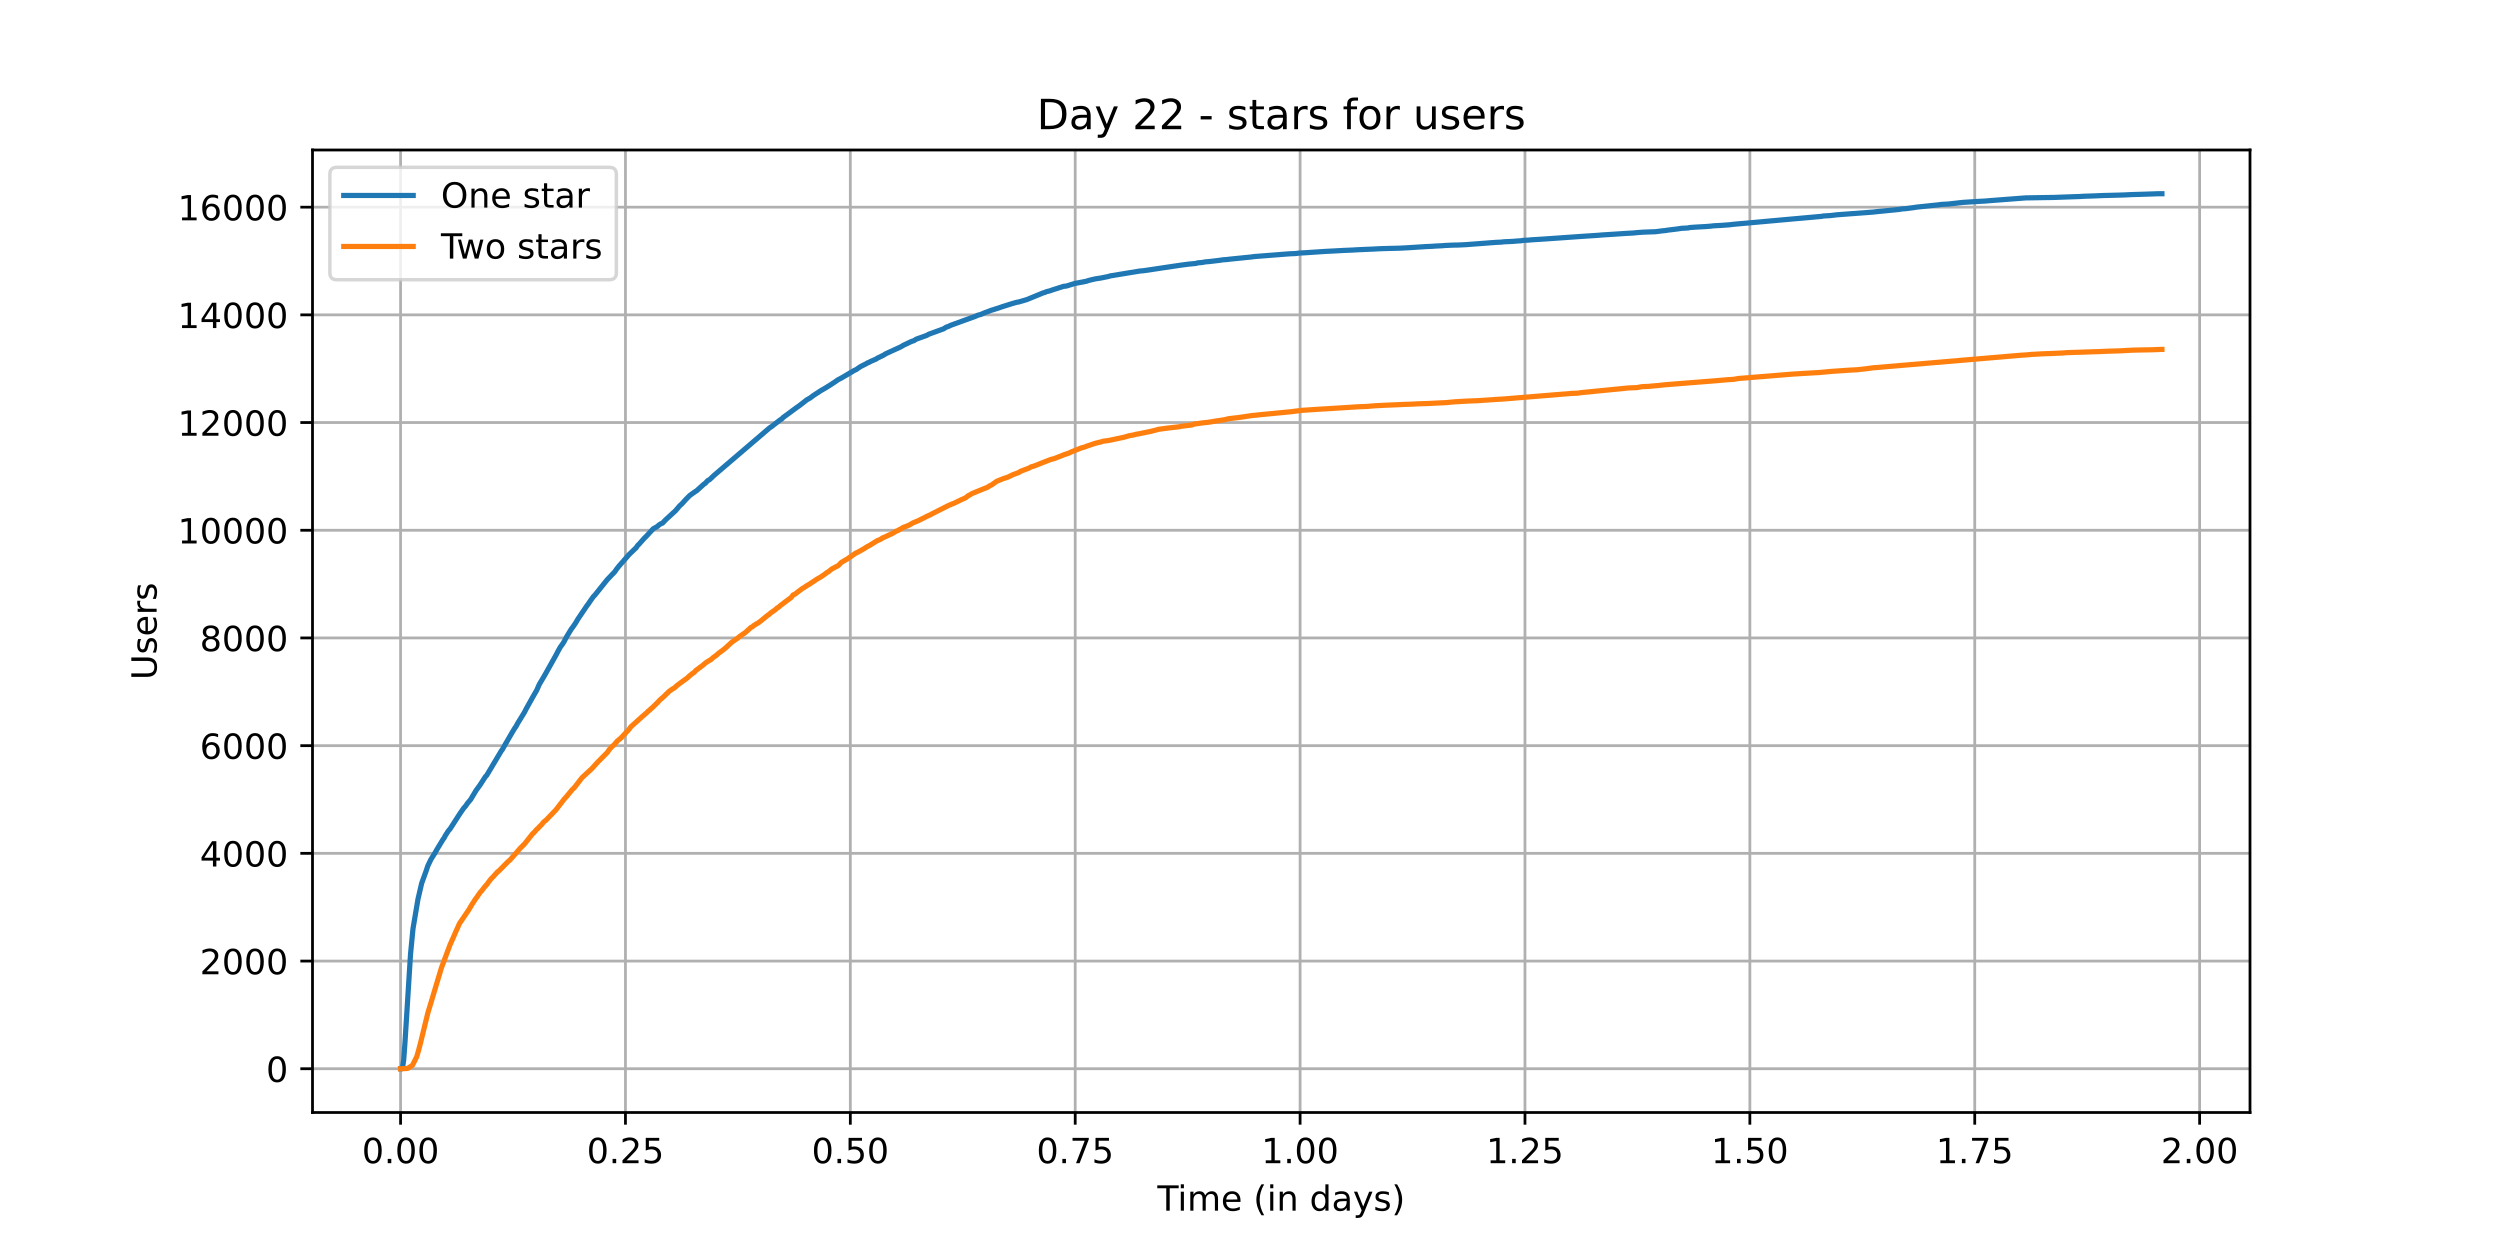 <?xml version="1.0" encoding="utf-8" standalone="no"?>
<!DOCTYPE svg PUBLIC "-//W3C//DTD SVG 1.1//EN"
  "http://www.w3.org/Graphics/SVG/1.1/DTD/svg11.dtd">
<!-- Created with matplotlib (https://matplotlib.org/) -->
<svg height="360pt" version="1.1" viewBox="0 0 720 360" width="720pt" xmlns="http://www.w3.org/2000/svg" xmlns:xlink="http://www.w3.org/1999/xlink">
 <defs>
  <style type="text/css">*{stroke-linecap:butt;stroke-linejoin:round;}</style>
 </defs>
 <g id="figure_1">
  <g id="patch_1">
   <path d="M 0 360 
L 720 360 
L 720 0 
L 0 0 
z
" style="fill:#ffffff;"/>
  </g>
  <g id="axes_1">
   <g id="patch_2">
    <path d="M 90 320.4 
L 648 320.4 
L 648 43.2 
L 90 43.2 
z
" style="fill:#ffffff;"/>
   </g>
   <g id="matplotlib.axis_1">
    <g id="xtick_1">
     <g id="line2d_1">
      <path clip-path="url(#p94f6168944)" d="M 115.364 320.4 
L 115.364 43.2 
" style="fill:none;stroke:#b0b0b0;stroke-linecap:square;stroke-width:0.8;"/>
     </g>
     <g id="line2d_2">
      <defs>
       <path d="M 0 0 
L 0 3.5 
" id="m8def7b264c" style="stroke:#000000;stroke-width:0.8;"/>
      </defs>
      <g>
       <use style="stroke:#000000;stroke-width:0.8;" x="115.364" xlink:href="#m8def7b264c" y="320.4"/>
      </g>
     </g>
     <g id="text_1">
      <!-- 0.00 -->
      <g transform="translate(104.231 334.998)scale(0.1 -0.1)">
       <defs>
        <path d="M 31.781 66.406 
Q 24.172 66.406 20.328 58.906 
Q 16.5 51.422 16.5 36.375 
Q 16.5 21.391 20.328 13.891 
Q 24.172 6.391 31.781 6.391 
Q 39.453 6.391 43.281 13.891 
Q 47.125 21.391 47.125 36.375 
Q 47.125 51.422 43.281 58.906 
Q 39.453 66.406 31.781 66.406 
z
M 31.781 74.219 
Q 44.047 74.219 50.516 64.516 
Q 56.984 54.828 56.984 36.375 
Q 56.984 17.969 50.516 8.266 
Q 44.047 -1.422 31.781 -1.422 
Q 19.531 -1.422 13.062 8.266 
Q 6.594 17.969 6.594 36.375 
Q 6.594 54.828 13.062 64.516 
Q 19.531 74.219 31.781 74.219 
z
" id="DejaVuSans-48"/>
        <path d="M 10.688 12.406 
L 21 12.406 
L 21 0 
L 10.688 0 
z
" id="DejaVuSans-46"/>
       </defs>
       <use xlink:href="#DejaVuSans-48"/>
       <use x="63.623" xlink:href="#DejaVuSans-46"/>
       <use x="95.41" xlink:href="#DejaVuSans-48"/>
       <use x="159.033" xlink:href="#DejaVuSans-48"/>
      </g>
     </g>
    </g>
    <g id="xtick_2">
     <g id="line2d_3">
      <path clip-path="url(#p94f6168944)" d="M 180.13 320.4 
L 180.13 43.2 
" style="fill:none;stroke:#b0b0b0;stroke-linecap:square;stroke-width:0.8;"/>
     </g>
     <g id="line2d_4">
      <g>
       <use style="stroke:#000000;stroke-width:0.8;" x="180.13" xlink:href="#m8def7b264c" y="320.4"/>
      </g>
     </g>
     <g id="text_2">
      <!-- 0.25 -->
      <g transform="translate(168.997 334.998)scale(0.1 -0.1)">
       <defs>
        <path d="M 19.188 8.297 
L 53.609 8.297 
L 53.609 0 
L 7.328 0 
L 7.328 8.297 
Q 12.938 14.109 22.625 23.891 
Q 32.328 33.688 34.812 36.531 
Q 39.547 41.844 41.422 45.531 
Q 43.312 49.219 43.312 52.781 
Q 43.312 58.594 39.234 62.25 
Q 35.156 65.922 28.609 65.922 
Q 23.969 65.922 18.812 64.312 
Q 13.672 62.703 7.812 59.422 
L 7.812 69.391 
Q 13.766 71.781 18.938 73 
Q 24.125 74.219 28.422 74.219 
Q 39.75 74.219 46.484 68.547 
Q 53.219 62.891 53.219 53.422 
Q 53.219 48.922 51.531 44.891 
Q 49.859 40.875 45.406 35.406 
Q 44.188 33.984 37.641 27.219 
Q 31.109 20.453 19.188 8.297 
z
" id="DejaVuSans-50"/>
        <path d="M 10.797 72.906 
L 49.516 72.906 
L 49.516 64.594 
L 19.828 64.594 
L 19.828 46.734 
Q 21.969 47.469 24.109 47.828 
Q 26.266 48.188 28.422 48.188 
Q 40.625 48.188 47.75 41.5 
Q 54.891 34.812 54.891 23.391 
Q 54.891 11.625 47.562 5.094 
Q 40.234 -1.422 26.906 -1.422 
Q 22.312 -1.422 17.547 -0.641 
Q 12.797 0.141 7.719 1.703 
L 7.719 11.625 
Q 12.109 9.234 16.797 8.062 
Q 21.484 6.891 26.703 6.891 
Q 35.156 6.891 40.078 11.328 
Q 45.016 15.766 45.016 23.391 
Q 45.016 31 40.078 35.438 
Q 35.156 39.891 26.703 39.891 
Q 22.75 39.891 18.812 39.016 
Q 14.891 38.141 10.797 36.281 
z
" id="DejaVuSans-53"/>
       </defs>
       <use xlink:href="#DejaVuSans-48"/>
       <use x="63.623" xlink:href="#DejaVuSans-46"/>
       <use x="95.41" xlink:href="#DejaVuSans-50"/>
       <use x="159.033" xlink:href="#DejaVuSans-53"/>
      </g>
     </g>
    </g>
    <g id="xtick_3">
     <g id="line2d_5">
      <path clip-path="url(#p94f6168944)" d="M 244.895 320.4 
L 244.895 43.2 
" style="fill:none;stroke:#b0b0b0;stroke-linecap:square;stroke-width:0.8;"/>
     </g>
     <g id="line2d_6">
      <g>
       <use style="stroke:#000000;stroke-width:0.8;" x="244.895" xlink:href="#m8def7b264c" y="320.4"/>
      </g>
     </g>
     <g id="text_3">
      <!-- 0.50 -->
      <g transform="translate(233.763 334.998)scale(0.1 -0.1)">
       <use xlink:href="#DejaVuSans-48"/>
       <use x="63.623" xlink:href="#DejaVuSans-46"/>
       <use x="95.41" xlink:href="#DejaVuSans-53"/>
       <use x="159.033" xlink:href="#DejaVuSans-48"/>
      </g>
     </g>
    </g>
    <g id="xtick_4">
     <g id="line2d_7">
      <path clip-path="url(#p94f6168944)" d="M 309.661 320.4 
L 309.661 43.2 
" style="fill:none;stroke:#b0b0b0;stroke-linecap:square;stroke-width:0.8;"/>
     </g>
     <g id="line2d_8">
      <g>
       <use style="stroke:#000000;stroke-width:0.8;" x="309.661" xlink:href="#m8def7b264c" y="320.4"/>
      </g>
     </g>
     <g id="text_4">
      <!-- 0.75 -->
      <g transform="translate(298.528 334.998)scale(0.1 -0.1)">
       <defs>
        <path d="M 8.203 72.906 
L 55.078 72.906 
L 55.078 68.703 
L 28.609 0 
L 18.312 0 
L 43.219 64.594 
L 8.203 64.594 
z
" id="DejaVuSans-55"/>
       </defs>
       <use xlink:href="#DejaVuSans-48"/>
       <use x="63.623" xlink:href="#DejaVuSans-46"/>
       <use x="95.41" xlink:href="#DejaVuSans-55"/>
       <use x="159.033" xlink:href="#DejaVuSans-53"/>
      </g>
     </g>
    </g>
    <g id="xtick_5">
     <g id="line2d_9">
      <path clip-path="url(#p94f6168944)" d="M 374.427 320.4 
L 374.427 43.2 
" style="fill:none;stroke:#b0b0b0;stroke-linecap:square;stroke-width:0.8;"/>
     </g>
     <g id="line2d_10">
      <g>
       <use style="stroke:#000000;stroke-width:0.8;" x="374.427" xlink:href="#m8def7b264c" y="320.4"/>
      </g>
     </g>
     <g id="text_5">
      <!-- 1.00 -->
      <g transform="translate(363.294 334.998)scale(0.1 -0.1)">
       <defs>
        <path d="M 12.406 8.297 
L 28.516 8.297 
L 28.516 63.922 
L 10.984 60.406 
L 10.984 69.391 
L 28.422 72.906 
L 38.281 72.906 
L 38.281 8.297 
L 54.391 8.297 
L 54.391 0 
L 12.406 0 
z
" id="DejaVuSans-49"/>
       </defs>
       <use xlink:href="#DejaVuSans-49"/>
       <use x="63.623" xlink:href="#DejaVuSans-46"/>
       <use x="95.41" xlink:href="#DejaVuSans-48"/>
       <use x="159.033" xlink:href="#DejaVuSans-48"/>
      </g>
     </g>
    </g>
    <g id="xtick_6">
     <g id="line2d_11">
      <path clip-path="url(#p94f6168944)" d="M 439.193 320.4 
L 439.193 43.2 
" style="fill:none;stroke:#b0b0b0;stroke-linecap:square;stroke-width:0.8;"/>
     </g>
     <g id="line2d_12">
      <g>
       <use style="stroke:#000000;stroke-width:0.8;" x="439.193" xlink:href="#m8def7b264c" y="320.4"/>
      </g>
     </g>
     <g id="text_6">
      <!-- 1.25 -->
      <g transform="translate(428.06 334.998)scale(0.1 -0.1)">
       <use xlink:href="#DejaVuSans-49"/>
       <use x="63.623" xlink:href="#DejaVuSans-46"/>
       <use x="95.41" xlink:href="#DejaVuSans-50"/>
       <use x="159.033" xlink:href="#DejaVuSans-53"/>
      </g>
     </g>
    </g>
    <g id="xtick_7">
     <g id="line2d_13">
      <path clip-path="url(#p94f6168944)" d="M 503.959 320.4 
L 503.959 43.2 
" style="fill:none;stroke:#b0b0b0;stroke-linecap:square;stroke-width:0.8;"/>
     </g>
     <g id="line2d_14">
      <g>
       <use style="stroke:#000000;stroke-width:0.8;" x="503.959" xlink:href="#m8def7b264c" y="320.4"/>
      </g>
     </g>
     <g id="text_7">
      <!-- 1.50 -->
      <g transform="translate(492.826 334.998)scale(0.1 -0.1)">
       <use xlink:href="#DejaVuSans-49"/>
       <use x="63.623" xlink:href="#DejaVuSans-46"/>
       <use x="95.41" xlink:href="#DejaVuSans-53"/>
       <use x="159.033" xlink:href="#DejaVuSans-48"/>
      </g>
     </g>
    </g>
    <g id="xtick_8">
     <g id="line2d_15">
      <path clip-path="url(#p94f6168944)" d="M 568.725 320.4 
L 568.725 43.2 
" style="fill:none;stroke:#b0b0b0;stroke-linecap:square;stroke-width:0.8;"/>
     </g>
     <g id="line2d_16">
      <g>
       <use style="stroke:#000000;stroke-width:0.8;" x="568.725" xlink:href="#m8def7b264c" y="320.4"/>
      </g>
     </g>
     <g id="text_8">
      <!-- 1.75 -->
      <g transform="translate(557.592 334.998)scale(0.1 -0.1)">
       <use xlink:href="#DejaVuSans-49"/>
       <use x="63.623" xlink:href="#DejaVuSans-46"/>
       <use x="95.41" xlink:href="#DejaVuSans-55"/>
       <use x="159.033" xlink:href="#DejaVuSans-53"/>
      </g>
     </g>
    </g>
    <g id="xtick_9">
     <g id="line2d_17">
      <path clip-path="url(#p94f6168944)" d="M 633.491 320.4 
L 633.491 43.2 
" style="fill:none;stroke:#b0b0b0;stroke-linecap:square;stroke-width:0.8;"/>
     </g>
     <g id="line2d_18">
      <g>
       <use style="stroke:#000000;stroke-width:0.8;" x="633.491" xlink:href="#m8def7b264c" y="320.4"/>
      </g>
     </g>
     <g id="text_9">
      <!-- 2.00 -->
      <g transform="translate(622.358 334.998)scale(0.1 -0.1)">
       <use xlink:href="#DejaVuSans-50"/>
       <use x="63.623" xlink:href="#DejaVuSans-46"/>
       <use x="95.41" xlink:href="#DejaVuSans-48"/>
       <use x="159.033" xlink:href="#DejaVuSans-48"/>
      </g>
     </g>
    </g>
    <g id="text_10">
     <!-- Time (in days) -->
     <g transform="translate(333.327 348.677)scale(0.1 -0.1)">
      <defs>
       <path d="M -0.297 72.906 
L 61.375 72.906 
L 61.375 64.594 
L 35.5 64.594 
L 35.5 0 
L 25.594 0 
L 25.594 64.594 
L -0.297 64.594 
z
" id="DejaVuSans-84"/>
       <path d="M 9.422 54.688 
L 18.406 54.688 
L 18.406 0 
L 9.422 0 
z
M 9.422 75.984 
L 18.406 75.984 
L 18.406 64.594 
L 9.422 64.594 
z
" id="DejaVuSans-105"/>
       <path d="M 52 44.188 
Q 55.375 50.25 60.062 53.125 
Q 64.75 56 71.094 56 
Q 79.641 56 84.281 50.016 
Q 88.922 44.047 88.922 33.016 
L 88.922 0 
L 79.891 0 
L 79.891 32.719 
Q 79.891 40.578 77.094 44.375 
Q 74.312 48.188 68.609 48.188 
Q 61.625 48.188 57.562 43.547 
Q 53.516 38.922 53.516 30.906 
L 53.516 0 
L 44.484 0 
L 44.484 32.719 
Q 44.484 40.625 41.703 44.406 
Q 38.922 48.188 33.109 48.188 
Q 26.219 48.188 22.156 43.531 
Q 18.109 38.875 18.109 30.906 
L 18.109 0 
L 9.078 0 
L 9.078 54.688 
L 18.109 54.688 
L 18.109 46.188 
Q 21.188 51.219 25.484 53.609 
Q 29.781 56 35.688 56 
Q 41.656 56 45.828 52.969 
Q 50 49.953 52 44.188 
z
" id="DejaVuSans-109"/>
       <path d="M 56.203 29.594 
L 56.203 25.203 
L 14.891 25.203 
Q 15.484 15.922 20.484 11.062 
Q 25.484 6.203 34.422 6.203 
Q 39.594 6.203 44.453 7.469 
Q 49.312 8.734 54.109 11.281 
L 54.109 2.781 
Q 49.266 0.734 44.188 -0.344 
Q 39.109 -1.422 33.891 -1.422 
Q 20.797 -1.422 13.156 6.188 
Q 5.516 13.812 5.516 26.812 
Q 5.516 40.234 12.766 48.109 
Q 20.016 56 32.328 56 
Q 43.359 56 49.781 48.891 
Q 56.203 41.797 56.203 29.594 
z
M 47.219 32.234 
Q 47.125 39.594 43.094 43.984 
Q 39.062 48.391 32.422 48.391 
Q 24.906 48.391 20.391 44.141 
Q 15.875 39.891 15.188 32.172 
z
" id="DejaVuSans-101"/>
       <path id="DejaVuSans-32"/>
       <path d="M 31 75.875 
Q 24.469 64.656 21.281 53.656 
Q 18.109 42.672 18.109 31.391 
Q 18.109 20.125 21.312 9.062 
Q 24.516 -2 31 -13.188 
L 23.188 -13.188 
Q 15.875 -1.703 12.234 9.375 
Q 8.594 20.453 8.594 31.391 
Q 8.594 42.281 12.203 53.312 
Q 15.828 64.359 23.188 75.875 
z
" id="DejaVuSans-40"/>
       <path d="M 54.891 33.016 
L 54.891 0 
L 45.906 0 
L 45.906 32.719 
Q 45.906 40.484 42.875 44.328 
Q 39.844 48.188 33.797 48.188 
Q 26.516 48.188 22.312 43.547 
Q 18.109 38.922 18.109 30.906 
L 18.109 0 
L 9.078 0 
L 9.078 54.688 
L 18.109 54.688 
L 18.109 46.188 
Q 21.344 51.125 25.703 53.562 
Q 30.078 56 35.797 56 
Q 45.219 56 50.047 50.172 
Q 54.891 44.344 54.891 33.016 
z
" id="DejaVuSans-110"/>
       <path d="M 45.406 46.391 
L 45.406 75.984 
L 54.391 75.984 
L 54.391 0 
L 45.406 0 
L 45.406 8.203 
Q 42.578 3.328 38.25 0.953 
Q 33.938 -1.422 27.875 -1.422 
Q 17.969 -1.422 11.734 6.484 
Q 5.516 14.406 5.516 27.297 
Q 5.516 40.188 11.734 48.094 
Q 17.969 56 27.875 56 
Q 33.938 56 38.25 53.625 
Q 42.578 51.266 45.406 46.391 
z
M 14.797 27.297 
Q 14.797 17.391 18.875 11.75 
Q 22.953 6.109 30.078 6.109 
Q 37.203 6.109 41.297 11.75 
Q 45.406 17.391 45.406 27.297 
Q 45.406 37.203 41.297 42.844 
Q 37.203 48.484 30.078 48.484 
Q 22.953 48.484 18.875 42.844 
Q 14.797 37.203 14.797 27.297 
z
" id="DejaVuSans-100"/>
       <path d="M 34.281 27.484 
Q 23.391 27.484 19.188 25 
Q 14.984 22.516 14.984 16.5 
Q 14.984 11.719 18.141 8.906 
Q 21.297 6.109 26.703 6.109 
Q 34.188 6.109 38.703 11.406 
Q 43.219 16.703 43.219 25.484 
L 43.219 27.484 
z
M 52.203 31.203 
L 52.203 0 
L 43.219 0 
L 43.219 8.297 
Q 40.141 3.328 35.547 0.953 
Q 30.953 -1.422 24.312 -1.422 
Q 15.922 -1.422 10.953 3.297 
Q 6 8.016 6 15.922 
Q 6 25.141 12.172 29.828 
Q 18.359 34.516 30.609 34.516 
L 43.219 34.516 
L 43.219 35.406 
Q 43.219 41.609 39.141 45 
Q 35.062 48.391 27.688 48.391 
Q 23 48.391 18.547 47.266 
Q 14.109 46.141 10.016 43.891 
L 10.016 52.203 
Q 14.938 54.109 19.578 55.047 
Q 24.219 56 28.609 56 
Q 40.484 56 46.344 49.844 
Q 52.203 43.703 52.203 31.203 
z
" id="DejaVuSans-97"/>
       <path d="M 32.172 -5.078 
Q 28.375 -14.844 24.75 -17.812 
Q 21.141 -20.797 15.094 -20.797 
L 7.906 -20.797 
L 7.906 -13.281 
L 13.188 -13.281 
Q 16.891 -13.281 18.938 -11.516 
Q 21 -9.766 23.484 -3.219 
L 25.094 0.875 
L 2.984 54.688 
L 12.5 54.688 
L 29.594 11.922 
L 46.688 54.688 
L 56.203 54.688 
z
" id="DejaVuSans-121"/>
       <path d="M 44.281 53.078 
L 44.281 44.578 
Q 40.484 46.531 36.375 47.5 
Q 32.281 48.484 27.875 48.484 
Q 21.188 48.484 17.844 46.438 
Q 14.5 44.391 14.5 40.281 
Q 14.5 37.156 16.891 35.375 
Q 19.281 33.594 26.516 31.984 
L 29.594 31.297 
Q 39.156 29.25 43.188 25.516 
Q 47.219 21.781 47.219 15.094 
Q 47.219 7.469 41.188 3.016 
Q 35.156 -1.422 24.609 -1.422 
Q 20.219 -1.422 15.453 -0.562 
Q 10.688 0.297 5.422 2 
L 5.422 11.281 
Q 10.406 8.688 15.234 7.391 
Q 20.062 6.109 24.812 6.109 
Q 31.156 6.109 34.562 8.281 
Q 37.984 10.453 37.984 14.406 
Q 37.984 18.062 35.516 20.016 
Q 33.062 21.969 24.703 23.781 
L 21.578 24.516 
Q 13.234 26.266 9.516 29.906 
Q 5.812 33.547 5.812 39.891 
Q 5.812 47.609 11.281 51.797 
Q 16.75 56 26.812 56 
Q 31.781 56 36.172 55.266 
Q 40.578 54.547 44.281 53.078 
z
" id="DejaVuSans-115"/>
       <path d="M 8.016 75.875 
L 15.828 75.875 
Q 23.141 64.359 26.781 53.312 
Q 30.422 42.281 30.422 31.391 
Q 30.422 20.453 26.781 9.375 
Q 23.141 -1.703 15.828 -13.188 
L 8.016 -13.188 
Q 14.5 -2 17.703 9.062 
Q 20.906 20.125 20.906 31.391 
Q 20.906 42.672 17.703 53.656 
Q 14.5 64.656 8.016 75.875 
z
" id="DejaVuSans-41"/>
      </defs>
      <use xlink:href="#DejaVuSans-84"/>
      <use x="57.959" xlink:href="#DejaVuSans-105"/>
      <use x="85.742" xlink:href="#DejaVuSans-109"/>
      <use x="183.154" xlink:href="#DejaVuSans-101"/>
      <use x="244.678" xlink:href="#DejaVuSans-32"/>
      <use x="276.465" xlink:href="#DejaVuSans-40"/>
      <use x="315.479" xlink:href="#DejaVuSans-105"/>
      <use x="343.262" xlink:href="#DejaVuSans-110"/>
      <use x="406.641" xlink:href="#DejaVuSans-32"/>
      <use x="438.428" xlink:href="#DejaVuSans-100"/>
      <use x="501.904" xlink:href="#DejaVuSans-97"/>
      <use x="563.184" xlink:href="#DejaVuSans-121"/>
      <use x="622.363" xlink:href="#DejaVuSans-115"/>
      <use x="674.463" xlink:href="#DejaVuSans-41"/>
     </g>
    </g>
   </g>
   <g id="matplotlib.axis_2">
    <g id="ytick_1">
     <g id="line2d_19">
      <path clip-path="url(#p94f6168944)" d="M 90 307.8 
L 648 307.8 
" style="fill:none;stroke:#b0b0b0;stroke-linecap:square;stroke-width:0.8;"/>
     </g>
     <g id="line2d_20">
      <defs>
       <path d="M 0 0 
L -3.5 0 
" id="m577f2e670a" style="stroke:#000000;stroke-width:0.8;"/>
      </defs>
      <g>
       <use style="stroke:#000000;stroke-width:0.8;" x="90" xlink:href="#m577f2e670a" y="307.8"/>
      </g>
     </g>
     <g id="text_11">
      <!-- 0 -->
      <g transform="translate(76.638 311.599)scale(0.1 -0.1)">
       <use xlink:href="#DejaVuSans-48"/>
      </g>
     </g>
    </g>
    <g id="ytick_2">
     <g id="line2d_21">
      <path clip-path="url(#p94f6168944)" d="M 90 276.783 
L 648 276.783 
" style="fill:none;stroke:#b0b0b0;stroke-linecap:square;stroke-width:0.8;"/>
     </g>
     <g id="line2d_22">
      <g>
       <use style="stroke:#000000;stroke-width:0.8;" x="90" xlink:href="#m577f2e670a" y="276.783"/>
      </g>
     </g>
     <g id="text_12">
      <!-- 2000 -->
      <g transform="translate(57.55 280.582)scale(0.1 -0.1)">
       <use xlink:href="#DejaVuSans-50"/>
       <use x="63.623" xlink:href="#DejaVuSans-48"/>
       <use x="127.246" xlink:href="#DejaVuSans-48"/>
       <use x="190.869" xlink:href="#DejaVuSans-48"/>
      </g>
     </g>
    </g>
    <g id="ytick_3">
     <g id="line2d_23">
      <path clip-path="url(#p94f6168944)" d="M 90 245.765 
L 648 245.765 
" style="fill:none;stroke:#b0b0b0;stroke-linecap:square;stroke-width:0.8;"/>
     </g>
     <g id="line2d_24">
      <g>
       <use style="stroke:#000000;stroke-width:0.8;" x="90" xlink:href="#m577f2e670a" y="245.765"/>
      </g>
     </g>
     <g id="text_13">
      <!-- 4000 -->
      <g transform="translate(57.55 249.565)scale(0.1 -0.1)">
       <defs>
        <path d="M 37.797 64.312 
L 12.891 25.391 
L 37.797 25.391 
z
M 35.203 72.906 
L 47.609 72.906 
L 47.609 25.391 
L 58.016 25.391 
L 58.016 17.188 
L 47.609 17.188 
L 47.609 0 
L 37.797 0 
L 37.797 17.188 
L 4.891 17.188 
L 4.891 26.703 
z
" id="DejaVuSans-52"/>
       </defs>
       <use xlink:href="#DejaVuSans-52"/>
       <use x="63.623" xlink:href="#DejaVuSans-48"/>
       <use x="127.246" xlink:href="#DejaVuSans-48"/>
       <use x="190.869" xlink:href="#DejaVuSans-48"/>
      </g>
     </g>
    </g>
    <g id="ytick_4">
     <g id="line2d_25">
      <path clip-path="url(#p94f6168944)" d="M 90 214.748 
L 648 214.748 
" style="fill:none;stroke:#b0b0b0;stroke-linecap:square;stroke-width:0.8;"/>
     </g>
     <g id="line2d_26">
      <g>
       <use style="stroke:#000000;stroke-width:0.8;" x="90" xlink:href="#m577f2e670a" y="214.748"/>
      </g>
     </g>
     <g id="text_14">
      <!-- 6000 -->
      <g transform="translate(57.55 218.547)scale(0.1 -0.1)">
       <defs>
        <path d="M 33.016 40.375 
Q 26.375 40.375 22.484 35.828 
Q 18.609 31.297 18.609 23.391 
Q 18.609 15.531 22.484 10.953 
Q 26.375 6.391 33.016 6.391 
Q 39.656 6.391 43.531 10.953 
Q 47.406 15.531 47.406 23.391 
Q 47.406 31.297 43.531 35.828 
Q 39.656 40.375 33.016 40.375 
z
M 52.594 71.297 
L 52.594 62.312 
Q 48.875 64.062 45.094 64.984 
Q 41.312 65.922 37.594 65.922 
Q 27.828 65.922 22.672 59.328 
Q 17.531 52.734 16.797 39.406 
Q 19.672 43.656 24.016 45.922 
Q 28.375 48.188 33.594 48.188 
Q 44.578 48.188 50.953 41.516 
Q 57.328 34.859 57.328 23.391 
Q 57.328 12.156 50.688 5.359 
Q 44.047 -1.422 33.016 -1.422 
Q 20.359 -1.422 13.672 8.266 
Q 6.984 17.969 6.984 36.375 
Q 6.984 53.656 15.188 63.938 
Q 23.391 74.219 37.203 74.219 
Q 40.922 74.219 44.703 73.484 
Q 48.484 72.75 52.594 71.297 
z
" id="DejaVuSans-54"/>
       </defs>
       <use xlink:href="#DejaVuSans-54"/>
       <use x="63.623" xlink:href="#DejaVuSans-48"/>
       <use x="127.246" xlink:href="#DejaVuSans-48"/>
       <use x="190.869" xlink:href="#DejaVuSans-48"/>
      </g>
     </g>
    </g>
    <g id="ytick_5">
     <g id="line2d_27">
      <path clip-path="url(#p94f6168944)" d="M 90 183.731 
L 648 183.731 
" style="fill:none;stroke:#b0b0b0;stroke-linecap:square;stroke-width:0.8;"/>
     </g>
     <g id="line2d_28">
      <g>
       <use style="stroke:#000000;stroke-width:0.8;" x="90" xlink:href="#m577f2e670a" y="183.731"/>
      </g>
     </g>
     <g id="text_15">
      <!-- 8000 -->
      <g transform="translate(57.55 187.53)scale(0.1 -0.1)">
       <defs>
        <path d="M 31.781 34.625 
Q 24.75 34.625 20.719 30.859 
Q 16.703 27.094 16.703 20.516 
Q 16.703 13.922 20.719 10.156 
Q 24.75 6.391 31.781 6.391 
Q 38.812 6.391 42.859 10.172 
Q 46.922 13.969 46.922 20.516 
Q 46.922 27.094 42.891 30.859 
Q 38.875 34.625 31.781 34.625 
z
M 21.922 38.812 
Q 15.578 40.375 12.031 44.719 
Q 8.5 49.078 8.5 55.328 
Q 8.5 64.062 14.719 69.141 
Q 20.953 74.219 31.781 74.219 
Q 42.672 74.219 48.875 69.141 
Q 55.078 64.062 55.078 55.328 
Q 55.078 49.078 51.531 44.719 
Q 48 40.375 41.703 38.812 
Q 48.828 37.156 52.797 32.312 
Q 56.781 27.484 56.781 20.516 
Q 56.781 9.906 50.312 4.234 
Q 43.844 -1.422 31.781 -1.422 
Q 19.734 -1.422 13.25 4.234 
Q 6.781 9.906 6.781 20.516 
Q 6.781 27.484 10.781 32.312 
Q 14.797 37.156 21.922 38.812 
z
M 18.312 54.391 
Q 18.312 48.734 21.844 45.562 
Q 25.391 42.391 31.781 42.391 
Q 38.141 42.391 41.719 45.562 
Q 45.312 48.734 45.312 54.391 
Q 45.312 60.062 41.719 63.234 
Q 38.141 66.406 31.781 66.406 
Q 25.391 66.406 21.844 63.234 
Q 18.312 60.062 18.312 54.391 
z
" id="DejaVuSans-56"/>
       </defs>
       <use xlink:href="#DejaVuSans-56"/>
       <use x="63.623" xlink:href="#DejaVuSans-48"/>
       <use x="127.246" xlink:href="#DejaVuSans-48"/>
       <use x="190.869" xlink:href="#DejaVuSans-48"/>
      </g>
     </g>
    </g>
    <g id="ytick_6">
     <g id="line2d_29">
      <path clip-path="url(#p94f6168944)" d="M 90 152.714 
L 648 152.714 
" style="fill:none;stroke:#b0b0b0;stroke-linecap:square;stroke-width:0.8;"/>
     </g>
     <g id="line2d_30">
      <g>
       <use style="stroke:#000000;stroke-width:0.8;" x="90" xlink:href="#m577f2e670a" y="152.714"/>
      </g>
     </g>
     <g id="text_16">
      <!-- 10000 -->
      <g transform="translate(51.188 156.513)scale(0.1 -0.1)">
       <use xlink:href="#DejaVuSans-49"/>
       <use x="63.623" xlink:href="#DejaVuSans-48"/>
       <use x="127.246" xlink:href="#DejaVuSans-48"/>
       <use x="190.869" xlink:href="#DejaVuSans-48"/>
       <use x="254.492" xlink:href="#DejaVuSans-48"/>
      </g>
     </g>
    </g>
    <g id="ytick_7">
     <g id="line2d_31">
      <path clip-path="url(#p94f6168944)" d="M 90 121.696 
L 648 121.696 
" style="fill:none;stroke:#b0b0b0;stroke-linecap:square;stroke-width:0.8;"/>
     </g>
     <g id="line2d_32">
      <g>
       <use style="stroke:#000000;stroke-width:0.8;" x="90" xlink:href="#m577f2e670a" y="121.696"/>
      </g>
     </g>
     <g id="text_17">
      <!-- 12000 -->
      <g transform="translate(51.188 125.495)scale(0.1 -0.1)">
       <use xlink:href="#DejaVuSans-49"/>
       <use x="63.623" xlink:href="#DejaVuSans-50"/>
       <use x="127.246" xlink:href="#DejaVuSans-48"/>
       <use x="190.869" xlink:href="#DejaVuSans-48"/>
       <use x="254.492" xlink:href="#DejaVuSans-48"/>
      </g>
     </g>
    </g>
    <g id="ytick_8">
     <g id="line2d_33">
      <path clip-path="url(#p94f6168944)" d="M 90 90.679 
L 648 90.679 
" style="fill:none;stroke:#b0b0b0;stroke-linecap:square;stroke-width:0.8;"/>
     </g>
     <g id="line2d_34">
      <g>
       <use style="stroke:#000000;stroke-width:0.8;" x="90" xlink:href="#m577f2e670a" y="90.679"/>
      </g>
     </g>
     <g id="text_18">
      <!-- 14000 -->
      <g transform="translate(51.188 94.478)scale(0.1 -0.1)">
       <use xlink:href="#DejaVuSans-49"/>
       <use x="63.623" xlink:href="#DejaVuSans-52"/>
       <use x="127.246" xlink:href="#DejaVuSans-48"/>
       <use x="190.869" xlink:href="#DejaVuSans-48"/>
       <use x="254.492" xlink:href="#DejaVuSans-48"/>
      </g>
     </g>
    </g>
    <g id="ytick_9">
     <g id="line2d_35">
      <path clip-path="url(#p94f6168944)" d="M 90 59.662 
L 648 59.662 
" style="fill:none;stroke:#b0b0b0;stroke-linecap:square;stroke-width:0.8;"/>
     </g>
     <g id="line2d_36">
      <g>
       <use style="stroke:#000000;stroke-width:0.8;" x="90" xlink:href="#m577f2e670a" y="59.662"/>
      </g>
     </g>
     <g id="text_19">
      <!-- 16000 -->
      <g transform="translate(51.188 63.461)scale(0.1 -0.1)">
       <use xlink:href="#DejaVuSans-49"/>
       <use x="63.623" xlink:href="#DejaVuSans-54"/>
       <use x="127.246" xlink:href="#DejaVuSans-48"/>
       <use x="190.869" xlink:href="#DejaVuSans-48"/>
       <use x="254.492" xlink:href="#DejaVuSans-48"/>
      </g>
     </g>
    </g>
    <g id="text_20">
     <!-- Users -->
     <g transform="translate(45.108 195.801)rotate(-90)scale(0.1 -0.1)">
      <defs>
       <path d="M 8.688 72.906 
L 18.609 72.906 
L 18.609 28.609 
Q 18.609 16.891 22.844 11.734 
Q 27.094 6.594 36.625 6.594 
Q 46.094 6.594 50.344 11.734 
Q 54.594 16.891 54.594 28.609 
L 54.594 72.906 
L 64.5 72.906 
L 64.5 27.391 
Q 64.5 13.141 57.438 5.859 
Q 50.391 -1.422 36.625 -1.422 
Q 22.797 -1.422 15.734 5.859 
Q 8.688 13.141 8.688 27.391 
z
" id="DejaVuSans-85"/>
       <path d="M 41.109 46.297 
Q 39.594 47.172 37.812 47.578 
Q 36.031 48 33.891 48 
Q 26.266 48 22.188 43.047 
Q 18.109 38.094 18.109 28.812 
L 18.109 0 
L 9.078 0 
L 9.078 54.688 
L 18.109 54.688 
L 18.109 46.188 
Q 20.953 51.172 25.484 53.578 
Q 30.031 56 36.531 56 
Q 37.453 56 38.578 55.875 
Q 39.703 55.766 41.062 55.516 
z
" id="DejaVuSans-114"/>
      </defs>
      <use xlink:href="#DejaVuSans-85"/>
      <use x="73.193" xlink:href="#DejaVuSans-115"/>
      <use x="125.293" xlink:href="#DejaVuSans-101"/>
      <use x="186.816" xlink:href="#DejaVuSans-114"/>
      <use x="227.93" xlink:href="#DejaVuSans-115"/>
     </g>
    </g>
   </g>
   <g id="line2d_37">
    <path clip-path="url(#p94f6168944)" d="M 115.364 307.8 
L 115.738 307.8 
L 115.915 307.614 
L 116.272 305.179 
L 116.629 300.294 
L 118.233 274.767 
L 118.947 267.431 
L 120.374 258.979 
L 121.444 254.373 
L 122.692 250.93 
L 123.225 249.348 
L 124.119 247.487 
L 125.186 245.781 
L 125.9 244.54 
L 127.684 241.594 
L 127.861 241.423 
L 128.218 240.71 
L 129.108 239.314 
L 129.645 238.693 
L 131.963 235.08 
L 132.677 233.994 
L 133.567 232.723 
L 134.101 232.133 
L 134.637 231.342 
L 135.528 230.288 
L 137.132 227.605 
L 138.203 226.147 
L 139.807 223.666 
L 140.164 223.309 
L 144.442 216.144 
L 144.622 215.958 
L 145.333 214.686 
L 147.474 210.995 
L 147.831 210.406 
L 148.364 209.522 
L 148.544 209.336 
L 149.078 208.328 
L 151.039 205.148 
L 151.576 204.094 
L 153.357 200.899 
L 154.604 198.728 
L 155.318 197.099 
L 156.745 194.695 
L 160.133 188.663 
L 160.667 187.623 
L 161.38 186.352 
L 161.914 185.623 
L 162.448 184.801 
L 162.805 184.103 
L 163.161 183.421 
L 164.589 181.079 
L 164.946 180.629 
L 165.659 179.59 
L 166.016 179.016 
L 166.37 178.396 
L 169.044 174.426 
L 169.401 173.976 
L 170.115 172.906 
L 170.472 172.425 
L 170.828 171.898 
L 171.362 171.339 
L 174.75 167.106 
L 175.107 166.702 
L 175.821 165.958 
L 177.068 164.655 
L 177.602 163.864 
L 178.315 162.98 
L 181.167 159.708 
L 182.951 157.986 
L 183.128 157.862 
L 183.665 157.071 
L 184.021 156.746 
L 185.626 154.931 
L 185.982 154.606 
L 188.12 152.295 
L 189.368 151.597 
L 189.724 151.24 
L 190.081 150.992 
L 190.618 150.713 
L 190.795 150.666 
L 191.685 149.72 
L 193.826 147.751 
L 194.36 147.27 
L 194.717 146.898 
L 195.787 145.626 
L 196.144 145.331 
L 196.501 144.975 
L 197.568 143.796 
L 198.639 142.71 
L 200.243 141.563 
L 200.6 141.361 
L 202.738 139.423 
L 203.094 139.206 
L 203.808 138.415 
L 204.345 138.151 
L 205.412 137.127 
L 205.769 136.802 
L 221.637 123.232 
L 222.17 122.89 
L 222.707 122.456 
L 224.488 121.091 
L 224.845 120.812 
L 225.025 120.766 
L 225.559 120.223 
L 229.481 117.338 
L 230.194 116.842 
L 231.798 115.601 
L 232.335 115.167 
L 233.226 114.671 
L 234.296 113.88 
L 236.434 112.484 
L 237.147 112.081 
L 237.681 111.771 
L 238.395 111.321 
L 238.932 110.995 
L 240.539 109.941 
L 241.252 109.429 
L 242.5 108.762 
L 246.065 106.668 
L 246.598 106.436 
L 247.492 105.8 
L 248.026 105.474 
L 249.453 104.761 
L 249.81 104.528 
L 250.344 104.327 
L 250.7 104.109 
L 251.951 103.567 
L 252.304 103.427 
L 252.661 103.163 
L 254.445 102.295 
L 255.159 101.845 
L 259.438 99.891 
L 260.151 99.457 
L 260.508 99.286 
L 262.469 98.356 
L 263.183 98.123 
L 263.896 97.673 
L 266.928 96.588 
L 267.464 96.262 
L 271.743 94.711 
L 272.457 94.246 
L 273.17 93.998 
L 273.884 93.657 
L 281.017 91.067 
L 281.554 90.803 
L 282.445 90.57 
L 283.695 90.028 
L 284.585 89.717 
L 285.476 89.361 
L 286.19 89.159 
L 286.726 88.973 
L 287.437 88.756 
L 288.687 88.322 
L 291.539 87.422 
L 292.252 87.221 
L 292.789 87.065 
L 293.323 86.988 
L 295.644 86.306 
L 296.534 85.949 
L 300.459 84.336 
L 300.816 84.258 
L 301.35 84.01 
L 302.42 83.747 
L 302.954 83.545 
L 306.345 82.459 
L 307.059 82.397 
L 309.553 81.637 
L 312.942 80.986 
L 313.478 80.784 
L 314.906 80.443 
L 315.439 80.319 
L 317.043 80.071 
L 319.184 79.637 
L 319.721 79.466 
L 328.278 78.055 
L 329.349 77.962 
L 333.451 77.357 
L 335.055 77.109 
L 339.157 76.504 
L 339.87 76.395 
L 342.191 76.085 
L 343.615 75.946 
L 344.509 75.853 
L 344.866 75.713 
L 346.113 75.605 
L 347.183 75.418 
L 348.431 75.31 
L 351.285 74.969 
L 352.176 74.829 
L 353.423 74.736 
L 354.137 74.643 
L 360.556 73.992 
L 361.09 73.899 
L 371.429 73.092 
L 373.213 73.015 
L 374.103 72.891 
L 376.064 72.782 
L 381.59 72.41 
L 383.731 72.301 
L 387.119 72.115 
L 389.791 72.007 
L 390.685 71.945 
L 393.002 71.836 
L 395.32 71.743 
L 397.281 71.634 
L 399.242 71.572 
L 402.984 71.479 
L 403.698 71.448 
L 405.659 71.34 
L 410.474 71.029 
L 412.435 70.936 
L 413.503 70.859 
L 415.464 70.766 
L 416 70.704 
L 418.495 70.595 
L 420.099 70.564 
L 422.24 70.456 
L 430.797 69.804 
L 432.402 69.727 
L 433.115 69.634 
L 435.61 69.525 
L 436.86 69.417 
L 438.108 69.339 
L 438.641 69.23 
L 440.245 69.153 
L 440.959 69.075 
L 444.662 68.843 
L 448.449 68.579 
L 455.238 68.098 
L 460.188 67.773 
L 461.435 67.664 
L 463.216 67.556 
L 468.386 67.214 
L 470.347 67.106 
L 471.597 66.982 
L 472.844 66.889 
L 473.735 66.842 
L 476.766 66.734 
L 478.727 66.485 
L 479.795 66.377 
L 480.151 66.299 
L 483.183 65.927 
L 484.253 65.757 
L 486.214 65.648 
L 486.571 65.539 
L 487.995 65.431 
L 491.56 65.229 
L 492.811 65.121 
L 493.524 65.028 
L 495.662 64.919 
L 496.733 64.842 
L 498.157 64.733 
L 498.871 64.64 
L 499.941 64.531 
L 524.723 62.298 
L 525.08 62.205 
L 527.041 62.097 
L 529.002 61.864 
L 530.429 61.755 
L 539.526 61.073 
L 540.417 60.964 
L 547.016 60.313 
L 547.73 60.173 
L 548.977 60.08 
L 552.188 59.631 
L 558.251 58.995 
L 559.142 58.871 
L 561.106 58.762 
L 565.211 58.297 
L 569.489 58.018 
L 571.63 57.909 
L 572.878 57.801 
L 583.402 56.994 
L 589.825 56.886 
L 591.249 56.87 
L 594.283 56.762 
L 596.421 56.684 
L 599.099 56.591 
L 599.989 56.529 
L 603.198 56.42 
L 605.695 56.312 
L 609.977 56.203 
L 611.938 56.141 
L 614.079 56.033 
L 615.863 55.986 
L 619.251 55.878 
L 621.389 55.8 
L 622.636 55.8 
L 622.636 55.8 
" style="fill:none;stroke:#1f77b4;stroke-linecap:square;stroke-width:1.5;"/>
   </g>
   <g id="line2d_38">
    <path clip-path="url(#p94f6168944)" d="M 115.364 307.8 
L 117.343 307.722 
L 118.77 306.838 
L 120.017 304.342 
L 120.551 302.512 
L 121.088 300.464 
L 123.225 291.718 
L 123.762 289.95 
L 127.147 278.69 
L 129.645 272.022 
L 130.536 270.036 
L 131.249 268.377 
L 131.783 267.214 
L 132.32 265.989 
L 134.994 262.049 
L 136.062 260.25 
L 136.419 259.754 
L 136.775 259.149 
L 137.312 258.436 
L 137.846 257.645 
L 138.383 256.885 
L 138.736 256.544 
L 139.45 255.582 
L 140.343 254.574 
L 140.697 254.047 
L 141.411 253.117 
L 141.948 252.589 
L 143.372 251.007 
L 143.552 250.945 
L 146.226 248.231 
L 146.94 247.611 
L 148.544 245.781 
L 149.968 244.137 
L 150.325 243.811 
L 150.682 243.424 
L 151.039 243.098 
L 153.357 240.151 
L 153.713 239.857 
L 154.604 238.833 
L 154.961 238.538 
L 155.497 237.949 
L 155.854 237.623 
L 156.565 236.755 
L 157.279 236.181 
L 160.133 233.203 
L 160.487 232.754 
L 162.448 230.195 
L 163.161 229.404 
L 164.766 227.45 
L 165.479 226.752 
L 167.62 223.976 
L 168.154 223.479 
L 170.472 221.339 
L 171.005 220.75 
L 172.253 219.37 
L 172.789 218.842 
L 174.037 217.586 
L 174.927 216.687 
L 175.464 215.88 
L 176.178 215.089 
L 176.888 214.469 
L 177.782 213.414 
L 178.849 212.53 
L 181.167 210.033 
L 181.704 209.305 
L 184.735 206.575 
L 185.089 206.265 
L 186.339 205.179 
L 186.696 204.776 
L 187.23 204.435 
L 187.407 204.14 
L 187.763 203.908 
L 189.548 202.155 
L 189.904 201.721 
L 191.329 200.48 
L 192.042 199.736 
L 192.222 199.643 
L 192.579 199.208 
L 193.826 198.324 
L 194.003 198.262 
L 194.54 197.859 
L 194.894 197.487 
L 195.964 196.681 
L 197.925 195.269 
L 198.462 194.757 
L 198.816 194.463 
L 199.352 194.013 
L 199.886 193.672 
L 200.42 193.083 
L 202.381 191.625 
L 203.274 190.865 
L 203.988 190.415 
L 204.522 190.074 
L 204.699 190.012 
L 205.412 189.36 
L 206.303 188.74 
L 207.016 188.089 
L 208.087 187.313 
L 208.621 186.895 
L 209.157 186.445 
L 209.691 185.933 
L 210.761 184.956 
L 211.832 184.196 
L 212.366 183.855 
L 213.079 183.25 
L 214.683 182.149 
L 215.754 181.172 
L 216.287 180.676 
L 216.644 180.567 
L 217.001 180.21 
L 217.892 179.637 
L 218.248 179.481 
L 218.962 178.954 
L 221.28 177.062 
L 221.457 177.016 
L 221.993 176.488 
L 223.241 175.651 
L 223.775 175.139 
L 224.131 174.937 
L 224.845 174.333 
L 226.806 172.859 
L 227.343 172.456 
L 227.876 172.068 
L 228.413 171.339 
L 228.947 171.122 
L 229.481 170.704 
L 230.017 170.285 
L 231.085 169.494 
L 231.621 169.184 
L 232.335 168.687 
L 233.046 168.284 
L 235.007 166.981 
L 235.543 166.64 
L 236.077 166.361 
L 237.504 165.4 
L 238.218 164.841 
L 238.575 164.686 
L 238.932 164.361 
L 239.645 163.818 
L 241.429 162.887 
L 242.32 161.972 
L 244.104 160.933 
L 244.638 160.545 
L 245.174 160.235 
L 245.531 159.91 
L 245.888 159.708 
L 246.422 159.305 
L 246.955 159.088 
L 248.919 157.986 
L 249.633 157.506 
L 250.344 157.133 
L 250.7 156.916 
L 251.237 156.591 
L 252.661 155.707 
L 253.198 155.505 
L 253.912 155.148 
L 254.089 154.947 
L 254.625 154.745 
L 256.586 153.83 
L 257.12 153.582 
L 258.013 153.024 
L 258.367 152.884 
L 258.724 152.729 
L 259.261 152.388 
L 259.618 152.248 
L 260.151 151.876 
L 260.865 151.643 
L 261.222 151.488 
L 261.935 151.178 
L 263.006 150.558 
L 264.43 149.984 
L 265.324 149.519 
L 265.68 149.348 
L 266.214 149.1 
L 266.751 148.79 
L 267.998 148.232 
L 268.355 148.014 
L 273.527 145.409 
L 273.704 145.393 
L 274.061 145.176 
L 274.418 145.083 
L 274.775 144.928 
L 276.916 143.889 
L 277.629 143.579 
L 278.163 143.315 
L 278.876 142.726 
L 279.233 142.586 
L 279.947 142.137 
L 284.229 140.4 
L 284.406 140.353 
L 284.942 139.965 
L 285.656 139.609 
L 287.083 138.601 
L 289.044 137.81 
L 289.755 137.593 
L 290.291 137.406 
L 290.825 137.143 
L 291.719 136.709 
L 293.503 136.042 
L 293.86 135.763 
L 296.534 134.739 
L 296.891 134.475 
L 297.782 134.227 
L 300.102 133.312 
L 302.597 132.335 
L 303.667 132.056 
L 306.522 130.939 
L 307.949 130.459 
L 308.483 130.164 
L 309.02 129.962 
L 311.337 129.032 
L 312.408 128.737 
L 312.942 128.505 
L 314.012 128.163 
L 314.369 128.024 
L 315.439 127.667 
L 315.976 127.543 
L 316.51 127.388 
L 316.866 127.341 
L 317.58 127.093 
L 319.364 126.845 
L 321.502 126.395 
L 323.82 125.899 
L 325.247 125.48 
L 326.497 125.263 
L 327.211 125.062 
L 327.745 124.984 
L 331.49 124.224 
L 332.56 123.945 
L 332.917 123.852 
L 333.631 123.65 
L 336.482 123.263 
L 339.514 122.921 
L 340.227 122.766 
L 343.259 122.394 
L 343.972 122.13 
L 346.827 121.727 
L 347.897 121.634 
L 348.968 121.464 
L 350.215 121.246 
L 351.105 121.122 
L 352.71 120.874 
L 353.78 120.595 
L 357.168 120.192 
L 360.733 119.649 
L 361.804 119.572 
L 362.338 119.494 
L 371.965 118.563 
L 372.856 118.439 
L 374.994 118.176 
L 380.166 117.835 
L 382.127 117.726 
L 386.583 117.447 
L 391.398 117.137 
L 393.893 117.044 
L 394.607 116.966 
L 396.031 116.858 
L 399.062 116.702 
L 401.737 116.594 
L 404.411 116.47 
L 407.086 116.377 
L 407.976 116.315 
L 411.365 116.206 
L 414.396 116.051 
L 416.714 115.943 
L 417.424 115.865 
L 418.852 115.725 
L 422.597 115.508 
L 425.448 115.4 
L 430.974 115.028 
L 432.938 114.919 
L 452.551 113.306 
L 454.512 113.229 
L 455.238 113.089 
L 469.099 111.724 
L 471.417 111.631 
L 472.844 111.367 
L 474.805 111.274 
L 476.053 111.15 
L 477.477 111.042 
L 479.261 110.84 
L 480.508 110.732 
L 494.415 109.631 
L 495.485 109.537 
L 496.553 109.444 
L 497.8 109.336 
L 498.514 109.305 
L 499.407 109.227 
L 500.655 109.01 
L 516.519 107.723 
L 518.303 107.614 
L 522.225 107.382 
L 524.186 107.273 
L 524.723 107.211 
L 525.793 107.118 
L 527.221 106.979 
L 532.57 106.606 
L 534.711 106.498 
L 538.276 106.095 
L 539.169 105.955 
L 581.975 102.31 
L 583.579 102.217 
L 585.006 102.078 
L 588.397 101.892 
L 591.429 101.783 
L 592.319 101.737 
L 594.283 101.644 
L 595.354 101.551 
L 599.099 101.442 
L 601.237 101.364 
L 604.625 101.256 
L 607.123 101.147 
L 610.691 101.039 
L 614.256 100.837 
L 619.962 100.729 
L 622.28 100.635 
L 622.636 100.635 
L 622.636 100.635 
" style="fill:none;stroke:#ff7f0e;stroke-linecap:square;stroke-width:1.5;"/>
   </g>
   <g id="patch_3">
    <path d="M 90 320.4 
L 90 43.2 
" style="fill:none;stroke:#000000;stroke-linecap:square;stroke-linejoin:miter;stroke-width:0.8;"/>
   </g>
   <g id="patch_4">
    <path d="M 648 320.4 
L 648 43.2 
" style="fill:none;stroke:#000000;stroke-linecap:square;stroke-linejoin:miter;stroke-width:0.8;"/>
   </g>
   <g id="patch_5">
    <path d="M 90 320.4 
L 648 320.4 
" style="fill:none;stroke:#000000;stroke-linecap:square;stroke-linejoin:miter;stroke-width:0.8;"/>
   </g>
   <g id="patch_6">
    <path d="M 90 43.2 
L 648 43.2 
" style="fill:none;stroke:#000000;stroke-linecap:square;stroke-linejoin:miter;stroke-width:0.8;"/>
   </g>
   <g id="text_21">
    <!-- Day 22 - stars for users -->
    <g transform="translate(298.609 37.2)scale(0.12 -0.12)">
     <defs>
      <path d="M 19.672 64.797 
L 19.672 8.109 
L 31.594 8.109 
Q 46.688 8.109 53.688 14.938 
Q 60.688 21.781 60.688 36.531 
Q 60.688 51.172 53.688 57.984 
Q 46.688 64.797 31.594 64.797 
z
M 9.812 72.906 
L 30.078 72.906 
Q 51.266 72.906 61.172 64.094 
Q 71.094 55.281 71.094 36.531 
Q 71.094 17.672 61.125 8.828 
Q 51.172 0 30.078 0 
L 9.812 0 
z
" id="DejaVuSans-68"/>
      <path d="M 4.891 31.391 
L 31.203 31.391 
L 31.203 23.391 
L 4.891 23.391 
z
" id="DejaVuSans-45"/>
      <path d="M 18.312 70.219 
L 18.312 54.688 
L 36.812 54.688 
L 36.812 47.703 
L 18.312 47.703 
L 18.312 18.016 
Q 18.312 11.328 20.141 9.422 
Q 21.969 7.516 27.594 7.516 
L 36.812 7.516 
L 36.812 0 
L 27.594 0 
Q 17.188 0 13.234 3.875 
Q 9.281 7.766 9.281 18.016 
L 9.281 47.703 
L 2.688 47.703 
L 2.688 54.688 
L 9.281 54.688 
L 9.281 70.219 
z
" id="DejaVuSans-116"/>
      <path d="M 37.109 75.984 
L 37.109 68.5 
L 28.516 68.5 
Q 23.688 68.5 21.797 66.547 
Q 19.922 64.594 19.922 59.516 
L 19.922 54.688 
L 34.719 54.688 
L 34.719 47.703 
L 19.922 47.703 
L 19.922 0 
L 10.891 0 
L 10.891 47.703 
L 2.297 47.703 
L 2.297 54.688 
L 10.891 54.688 
L 10.891 58.5 
Q 10.891 67.625 15.141 71.797 
Q 19.391 75.984 28.609 75.984 
z
" id="DejaVuSans-102"/>
      <path d="M 30.609 48.391 
Q 23.391 48.391 19.188 42.75 
Q 14.984 37.109 14.984 27.297 
Q 14.984 17.484 19.156 11.844 
Q 23.344 6.203 30.609 6.203 
Q 37.797 6.203 41.984 11.859 
Q 46.188 17.531 46.188 27.297 
Q 46.188 37.016 41.984 42.703 
Q 37.797 48.391 30.609 48.391 
z
M 30.609 56 
Q 42.328 56 49.016 48.375 
Q 55.719 40.766 55.719 27.297 
Q 55.719 13.875 49.016 6.219 
Q 42.328 -1.422 30.609 -1.422 
Q 18.844 -1.422 12.172 6.219 
Q 5.516 13.875 5.516 27.297 
Q 5.516 40.766 12.172 48.375 
Q 18.844 56 30.609 56 
z
" id="DejaVuSans-111"/>
      <path d="M 8.5 21.578 
L 8.5 54.688 
L 17.484 54.688 
L 17.484 21.922 
Q 17.484 14.156 20.5 10.266 
Q 23.531 6.391 29.594 6.391 
Q 36.859 6.391 41.078 11.031 
Q 45.312 15.672 45.312 23.688 
L 45.312 54.688 
L 54.297 54.688 
L 54.297 0 
L 45.312 0 
L 45.312 8.406 
Q 42.047 3.422 37.719 1 
Q 33.406 -1.422 27.688 -1.422 
Q 18.266 -1.422 13.375 4.438 
Q 8.5 10.297 8.5 21.578 
z
M 31.109 56 
z
" id="DejaVuSans-117"/>
     </defs>
     <use xlink:href="#DejaVuSans-68"/>
     <use x="77.002" xlink:href="#DejaVuSans-97"/>
     <use x="138.281" xlink:href="#DejaVuSans-121"/>
     <use x="197.461" xlink:href="#DejaVuSans-32"/>
     <use x="229.248" xlink:href="#DejaVuSans-50"/>
     <use x="292.871" xlink:href="#DejaVuSans-50"/>
     <use x="356.494" xlink:href="#DejaVuSans-32"/>
     <use x="388.281" xlink:href="#DejaVuSans-45"/>
     <use x="424.365" xlink:href="#DejaVuSans-32"/>
     <use x="456.152" xlink:href="#DejaVuSans-115"/>
     <use x="508.252" xlink:href="#DejaVuSans-116"/>
     <use x="547.461" xlink:href="#DejaVuSans-97"/>
     <use x="608.74" xlink:href="#DejaVuSans-114"/>
     <use x="649.854" xlink:href="#DejaVuSans-115"/>
     <use x="701.953" xlink:href="#DejaVuSans-32"/>
     <use x="733.74" xlink:href="#DejaVuSans-102"/>
     <use x="768.945" xlink:href="#DejaVuSans-111"/>
     <use x="830.127" xlink:href="#DejaVuSans-114"/>
     <use x="871.24" xlink:href="#DejaVuSans-32"/>
     <use x="903.027" xlink:href="#DejaVuSans-117"/>
     <use x="966.406" xlink:href="#DejaVuSans-115"/>
     <use x="1018.506" xlink:href="#DejaVuSans-101"/>
     <use x="1080.029" xlink:href="#DejaVuSans-114"/>
     <use x="1121.143" xlink:href="#DejaVuSans-115"/>
    </g>
   </g>
   <g id="legend_1">
    <g id="patch_7">
     <path d="M 97 80.556 
L 175.511 80.556 
Q 177.511 80.556 177.511 78.556 
L 177.511 50.2 
Q 177.511 48.2 175.511 48.2 
L 97 48.2 
Q 95 48.2 95 50.2 
L 95 78.556 
Q 95 80.556 97 80.556 
z
" style="fill:#ffffff;opacity:0.8;stroke:#cccccc;stroke-linejoin:miter;"/>
    </g>
    <g id="line2d_39">
     <path d="M 99 56.298 
L 119 56.298 
" style="fill:none;stroke:#1f77b4;stroke-linecap:square;stroke-width:1.5;"/>
    </g>
    <g id="line2d_40"/>
    <g id="text_22">
     <!-- One star -->
     <g transform="translate(127 59.798)scale(0.1 -0.1)">
      <defs>
       <path d="M 39.406 66.219 
Q 28.656 66.219 22.328 58.203 
Q 16.016 50.203 16.016 36.375 
Q 16.016 22.609 22.328 14.594 
Q 28.656 6.594 39.406 6.594 
Q 50.141 6.594 56.422 14.594 
Q 62.703 22.609 62.703 36.375 
Q 62.703 50.203 56.422 58.203 
Q 50.141 66.219 39.406 66.219 
z
M 39.406 74.219 
Q 54.734 74.219 63.906 63.938 
Q 73.094 53.656 73.094 36.375 
Q 73.094 19.141 63.906 8.859 
Q 54.734 -1.422 39.406 -1.422 
Q 24.031 -1.422 14.812 8.828 
Q 5.609 19.094 5.609 36.375 
Q 5.609 53.656 14.812 63.938 
Q 24.031 74.219 39.406 74.219 
z
" id="DejaVuSans-79"/>
      </defs>
      <use xlink:href="#DejaVuSans-79"/>
      <use x="78.711" xlink:href="#DejaVuSans-110"/>
      <use x="142.09" xlink:href="#DejaVuSans-101"/>
      <use x="203.613" xlink:href="#DejaVuSans-32"/>
      <use x="235.4" xlink:href="#DejaVuSans-115"/>
      <use x="287.5" xlink:href="#DejaVuSans-116"/>
      <use x="326.709" xlink:href="#DejaVuSans-97"/>
      <use x="387.988" xlink:href="#DejaVuSans-114"/>
     </g>
    </g>
    <g id="line2d_41">
     <path d="M 99 70.977 
L 119 70.977 
" style="fill:none;stroke:#ff7f0e;stroke-linecap:square;stroke-width:1.5;"/>
    </g>
    <g id="line2d_42"/>
    <g id="text_23">
     <!-- Two stars -->
     <g transform="translate(127 74.477)scale(0.1 -0.1)">
      <defs>
       <path d="M 4.203 54.688 
L 13.188 54.688 
L 24.422 12.016 
L 35.594 54.688 
L 46.188 54.688 
L 57.422 12.016 
L 68.609 54.688 
L 77.594 54.688 
L 63.281 0 
L 52.688 0 
L 40.922 44.828 
L 29.109 0 
L 18.5 0 
z
" id="DejaVuSans-119"/>
      </defs>
      <use xlink:href="#DejaVuSans-84"/>
      <use x="44.584" xlink:href="#DejaVuSans-119"/>
      <use x="126.371" xlink:href="#DejaVuSans-111"/>
      <use x="187.553" xlink:href="#DejaVuSans-32"/>
      <use x="219.34" xlink:href="#DejaVuSans-115"/>
      <use x="271.439" xlink:href="#DejaVuSans-116"/>
      <use x="310.648" xlink:href="#DejaVuSans-97"/>
      <use x="371.928" xlink:href="#DejaVuSans-114"/>
      <use x="413.041" xlink:href="#DejaVuSans-115"/>
     </g>
    </g>
   </g>
  </g>
 </g>
 <defs>
  <clipPath id="p94f6168944">
   <rect height="277.2" width="558" x="90" y="43.2"/>
  </clipPath>
 </defs>
</svg>
